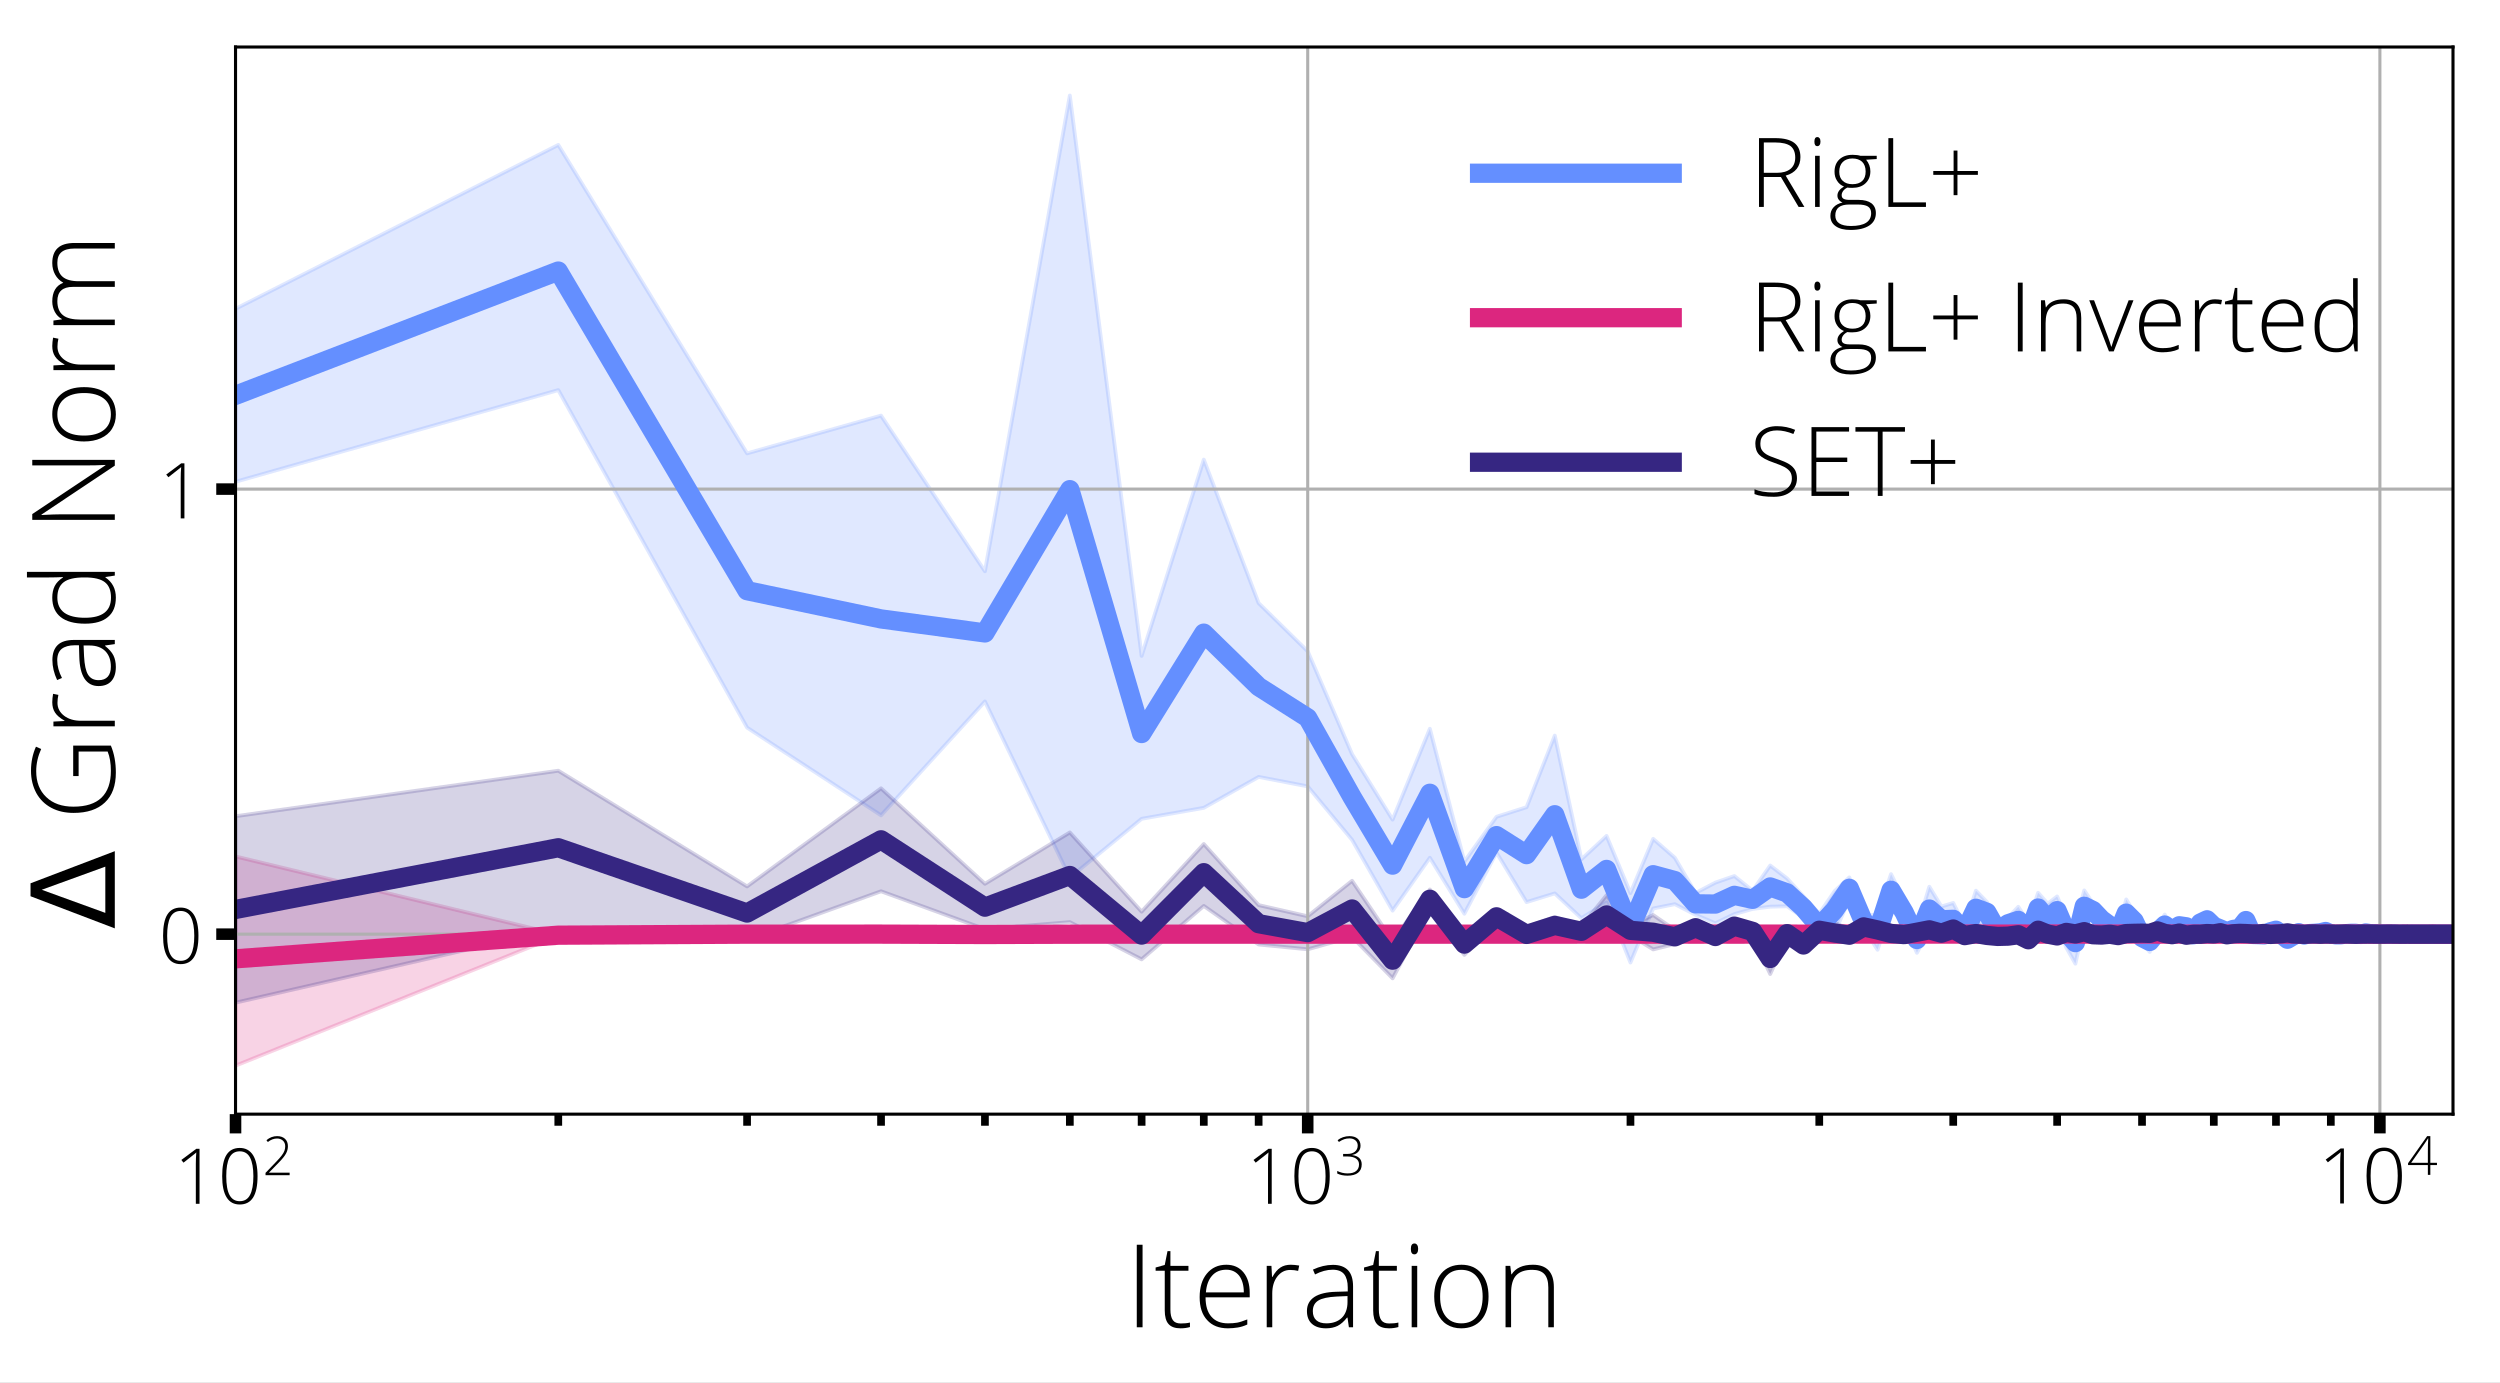 <?xml version="1.0" encoding="UTF-8"?>
<svg xmlns="http://www.w3.org/2000/svg" xmlns:xlink="http://www.w3.org/1999/xlink" width="648.792pt" height="358.856pt" viewBox="0 0 648.792 358.856">
<rect x="0" y="0" width="648.792" height="358.856" fill="#808080" stroke="none"/>
<defs>
<g>
<g id="glyph-0-0">
<path d="M 6.66 0 L 5.699 0 L 5.699 -10.398 C 5.699 -11.34 5.738 -12.32 5.82 -13.34 C 5.719 -13.238 5.621 -13.141 5.52 -13.059 C 5.398 -12.961 4.398 -12.16 2.5 -10.68 L 1.941 -11.379 L 5.82 -14.281 L 6.66 -14.281 L 6.66 0 "/>
</g>
<g id="glyph-0-1">
<path d="M 10.301 -7.18 C 10.301 -4.66 9.898 -2.82 9.141 -1.621 C 8.379 -0.422 7.219 0.18 5.68 0.18 C 4.18 0.18 3.039 -0.422 2.281 -1.66 C 1.5 -2.898 1.121 -4.738 1.121 -7.18 C 1.121 -9.66 1.48 -11.5 2.238 -12.699 C 3 -13.898 4.141 -14.5 5.68 -14.5 C 7.18 -14.5 8.32 -13.879 9.121 -12.641 C 9.898 -11.398 10.301 -9.578 10.301 -7.18 M 2.18 -7.18 C 2.18 -4.961 2.461 -3.32 3.039 -2.262 C 3.621 -1.199 4.5 -0.68 5.68 -0.68 C 6.898 -0.68 7.801 -1.219 8.359 -2.32 C 8.922 -3.398 9.219 -5.02 9.219 -7.18 C 9.219 -9.281 8.922 -10.879 8.359 -11.98 C 7.801 -13.059 6.898 -13.621 5.68 -13.621 C 4.441 -13.621 3.559 -13.059 3 -11.98 C 2.441 -10.879 2.18 -9.281 2.18 -7.18 "/>
</g>
<g id="glyph-1-0">
<path d="M 7.027 0 L 0.77 0 L 0.77 -0.602 L 3.43 -3.375 C 4.172 -4.145 4.691 -4.73 4.996 -5.152 C 5.305 -5.559 5.531 -5.949 5.672 -6.328 C 5.809 -6.691 5.879 -7.086 5.879 -7.504 C 5.879 -8.094 5.684 -8.582 5.293 -8.961 C 4.898 -9.324 4.383 -9.52 3.766 -9.52 C 2.926 -9.52 2.129 -9.211 1.371 -8.609 L 1.008 -9.086 C 1.836 -9.785 2.758 -10.137 3.781 -10.137 C 4.648 -10.137 5.32 -9.898 5.824 -9.438 C 6.328 -8.973 6.578 -8.328 6.578 -7.52 C 6.578 -6.848 6.41 -6.215 6.074 -5.602 C 5.738 -4.984 5.125 -4.215 4.242 -3.316 L 1.68 -0.688 L 1.68 -0.656 L 7.027 -0.656 L 7.027 0 "/>
</g>
<g id="glyph-1-1">
<path d="M 6.691 -7.645 C 6.691 -7.016 6.496 -6.496 6.105 -6.074 C 5.711 -5.656 5.195 -5.375 4.535 -5.266 L 4.535 -5.223 C 5.336 -5.109 5.949 -4.859 6.371 -4.453 C 6.789 -4.031 7 -3.484 7 -2.801 C 7 -1.863 6.68 -1.133 6.047 -0.629 C 5.402 -0.125 4.492 0.125 3.305 0.125 C 2.281 0.125 1.398 -0.055 0.645 -0.434 L 0.645 -1.105 C 1.023 -0.91 1.457 -0.742 1.934 -0.629 C 2.406 -0.52 2.855 -0.461 3.277 -0.461 C 4.285 -0.461 5.039 -0.656 5.543 -1.078 C 6.047 -1.484 6.301 -2.059 6.301 -2.801 C 6.301 -3.457 6.035 -3.961 5.516 -4.324 C 4.996 -4.676 4.242 -4.859 3.246 -4.859 L 2.172 -4.859 L 2.172 -5.516 L 3.262 -5.516 C 4.09 -5.516 4.746 -5.711 5.234 -6.105 C 5.711 -6.496 5.965 -7.043 5.965 -7.715 C 5.965 -8.262 5.754 -8.707 5.363 -9.043 C 4.969 -9.379 4.453 -9.547 3.82 -9.547 C 3.316 -9.547 2.871 -9.477 2.465 -9.34 C 2.043 -9.199 1.582 -8.961 1.078 -8.625 L 0.742 -9.086 C 1.133 -9.406 1.598 -9.66 2.141 -9.855 C 2.688 -10.039 3.246 -10.137 3.809 -10.137 C 4.73 -10.137 5.434 -9.91 5.938 -9.477 C 6.441 -9.043 6.691 -8.43 6.691 -7.645 "/>
</g>
<g id="glyph-1-2">
<path d="M 7.797 -2.547 L 6.074 -2.547 L 6.074 0 L 5.434 0 L 5.434 -2.547 L 0.293 -2.547 L 0.293 -3.012 L 5.25 -10.051 L 6.074 -10.051 L 6.074 -3.137 L 7.797 -3.137 L 7.797 -2.547 M 5.434 -3.137 L 5.434 -5.992 C 5.434 -7.363 5.461 -8.527 5.531 -9.465 L 5.473 -9.465 C 5.375 -9.297 5.098 -8.863 4.633 -8.176 L 1.105 -3.137 L 5.434 -3.137 "/>
</g>
<g id="glyph-2-0">
<path d="M 3.031 0 L 3.031 -21.422 L 4.531 -21.422 L 4.531 0 L 3.031 0 "/>
</g>
<g id="glyph-2-1">
<path d="M 6.871 -0.988 C 7.77 -0.988 8.578 -1.051 9.27 -1.23 L 9.27 -0.059 C 8.551 0.148 7.738 0.27 6.84 0.27 C 5.43 0.27 4.379 -0.09 3.719 -0.84 C 3.059 -1.559 2.73 -2.762 2.73 -4.379 L 2.73 -14.672 L 0.359 -14.672 L 0.359 -15.512 L 2.73 -16.172 L 3.449 -19.77 L 4.199 -19.77 L 4.199 -15.93 L 8.879 -15.93 L 8.879 -14.672 L 4.199 -14.672 L 4.199 -4.59 C 4.199 -3.359 4.41 -2.461 4.828 -1.859 C 5.25 -1.262 5.941 -0.988 6.871 -0.988 "/>
</g>
<g id="glyph-2-2">
<path d="M 9.09 0.27 C 6.781 0.27 4.98 -0.422 3.691 -1.859 C 2.371 -3.27 1.738 -5.25 1.738 -7.828 C 1.738 -10.352 2.34 -12.391 3.602 -13.922 C 4.859 -15.449 6.539 -16.23 8.672 -16.23 C 10.531 -16.23 12.031 -15.57 13.109 -14.25 C 14.191 -12.93 14.73 -11.16 14.73 -8.941 L 14.73 -7.77 L 3.27 -7.77 C 3.27 -5.551 3.781 -3.871 4.801 -2.73 C 5.789 -1.59 7.23 -1.02 9.09 -1.02 C 9.988 -1.02 10.801 -1.078 11.488 -1.199 C 12.148 -1.32 13.02 -1.621 14.102 -2.039 L 14.102 -0.719 C 13.199 -0.301 12.359 -0.059 11.609 0.059 C 10.828 0.18 9.988 0.27 9.09 0.27 M 8.672 -14.941 C 7.109 -14.941 5.879 -14.43 4.98 -13.41 C 4.051 -12.391 3.512 -10.949 3.359 -9.059 L 13.199 -9.059 C 13.199 -10.891 12.781 -12.328 12 -13.379 C 11.191 -14.398 10.078 -14.941 8.672 -14.941 "/>
</g>
<g id="glyph-2-3">
<path d="M 8.941 -16.23 C 9.602 -16.23 10.32 -16.141 11.102 -16.02 L 10.828 -14.641 C 10.172 -14.789 9.48 -14.879 8.762 -14.879 C 7.379 -14.879 6.27 -14.281 5.398 -13.141 C 4.531 -12 4.109 -10.531 4.109 -8.789 L 4.109 0 L 2.672 0 L 2.672 -15.93 L 3.898 -15.93 L 4.051 -13.051 L 4.141 -13.051 C 4.801 -14.219 5.488 -15.031 6.238 -15.512 C 6.961 -15.988 7.859 -16.23 8.941 -16.23 "/>
</g>
<g id="glyph-2-4">
<path d="M 12.328 0 L 11.969 -2.52 L 11.852 -2.52 C 11.039 -1.5 10.23 -0.781 9.391 -0.359 C 8.551 0.059 7.531 0.27 6.391 0.27 C 4.828 0.27 3.602 -0.121 2.73 -0.898 C 1.859 -1.68 1.441 -2.789 1.441 -4.23 C 1.441 -5.789 2.07 -6.988 3.359 -7.859 C 4.648 -8.699 6.539 -9.148 9 -9.211 L 12.031 -9.301 L 12.031 -10.352 C 12.031 -11.852 11.699 -12.988 11.102 -13.77 C 10.469 -14.551 9.48 -14.941 8.129 -14.941 C 6.629 -14.941 5.102 -14.52 3.539 -13.711 L 3 -14.969 C 4.738 -15.781 6.48 -16.199 8.191 -16.199 C 9.93 -16.199 11.219 -15.719 12.09 -14.82 C 12.961 -13.922 13.41 -12.512 13.41 -10.59 L 13.41 0 L 12.328 0 M 6.48 -1.02 C 8.16 -1.02 9.512 -1.5 10.5 -2.461 C 11.461 -3.422 11.969 -4.801 11.969 -6.539 L 11.969 -8.102 L 9.18 -7.98 C 6.93 -7.859 5.34 -7.531 4.379 -6.93 C 3.422 -6.328 2.969 -5.43 2.969 -4.172 C 2.969 -3.148 3.27 -2.371 3.871 -1.828 C 4.469 -1.289 5.34 -1.02 6.48 -1.02 "/>
</g>
<g id="glyph-2-5">
<path d="M 4.109 0 L 2.672 0 L 2.672 -15.93 L 4.109 -15.93 L 4.109 0 M 2.461 -20.34 C 2.461 -21.27 2.762 -21.75 3.391 -21.75 C 3.691 -21.75 3.898 -21.629 4.078 -21.391 C 4.262 -21.148 4.352 -20.789 4.352 -20.34 C 4.352 -19.891 4.262 -19.531 4.078 -19.289 C 3.898 -19.051 3.691 -18.93 3.391 -18.93 C 2.762 -18.93 2.461 -19.379 2.461 -20.34 "/>
</g>
<g id="glyph-2-6">
<path d="M 15.84 -7.98 C 15.84 -5.371 15.211 -3.328 13.949 -1.891 C 12.691 -0.449 10.949 0.27 8.73 0.27 C 7.32 0.27 6.09 -0.059 5.039 -0.719 C 3.961 -1.379 3.148 -2.371 2.578 -3.629 C 2.012 -4.891 1.738 -6.328 1.738 -7.98 C 1.738 -10.559 2.371 -12.602 3.629 -14.039 C 4.891 -15.48 6.602 -16.23 8.82 -16.23 C 10.98 -16.23 12.691 -15.48 13.949 -14.012 C 15.211 -12.539 15.84 -10.531 15.84 -7.98 M 3.27 -7.98 C 3.27 -5.789 3.75 -4.078 4.711 -2.852 C 5.672 -1.621 7.02 -1.02 8.789 -1.02 C 10.531 -1.02 11.91 -1.621 12.871 -2.852 C 13.828 -4.078 14.309 -5.789 14.309 -7.98 C 14.309 -10.172 13.801 -11.879 12.84 -13.078 C 11.879 -14.281 10.5 -14.91 8.762 -14.91 C 6.988 -14.91 5.641 -14.281 4.68 -13.078 C 3.719 -11.879 3.27 -10.172 3.27 -7.98 "/>
</g>
<g id="glyph-2-7">
<path d="M 13.77 0 L 13.77 -10.32 C 13.77 -11.91 13.41 -13.078 12.75 -13.801 C 12.09 -14.52 11.039 -14.91 9.629 -14.91 C 7.711 -14.91 6.328 -14.43 5.43 -13.469 C 4.531 -12.512 4.109 -10.949 4.109 -8.789 L 4.109 0 L 2.672 0 L 2.672 -15.93 L 3.898 -15.93 L 4.172 -13.738 L 4.262 -13.738 C 5.281 -15.391 7.141 -16.23 9.781 -16.23 C 13.379 -16.23 15.211 -14.281 15.211 -10.41 L 15.211 0 L 13.77 0 "/>
</g>
<g id="glyph-3-0">
</g>
<g id="glyph-3-1">
<path d="M -10.801 -11.461 L -10.801 -19.352 L -1.02 -19.352 C -0.148 -17.281 0.27 -14.941 0.27 -12.359 C 0.27 -8.969 -0.66 -6.391 -2.578 -4.59 C -4.469 -2.789 -7.172 -1.891 -10.68 -1.891 C -12.84 -1.891 -14.789 -2.309 -16.469 -3.211 C -18.148 -4.109 -19.441 -5.371 -20.371 -7.051 C -21.27 -8.73 -21.75 -10.648 -21.75 -12.809 C -21.75 -15.121 -21.301 -17.219 -20.461 -19.078 L -19.109 -18.48 C -19.949 -16.621 -20.398 -14.699 -20.398 -12.719 C -20.398 -9.898 -19.531 -7.648 -17.789 -6 C -16.051 -4.32 -13.68 -3.512 -10.738 -3.512 C -7.5 -3.512 -5.07 -4.289 -3.449 -5.852 C -1.828 -7.41 -1.02 -9.75 -1.02 -12.809 C -1.02 -14.762 -1.289 -16.441 -1.859 -17.82 L -9.391 -17.82 L -9.391 -11.461 L -10.801 -11.461 "/>
</g>
<g id="glyph-3-2">
<path d="M -16.23 -8.941 C -16.23 -9.602 -16.141 -10.32 -16.02 -11.102 L -14.641 -10.828 C -14.789 -10.172 -14.879 -9.48 -14.879 -8.762 C -14.879 -7.379 -14.281 -6.27 -13.141 -5.398 C -12 -4.531 -10.531 -4.109 -8.789 -4.109 L 0 -4.109 L 0 -2.672 L -15.93 -2.672 L -15.93 -3.898 L -13.051 -4.051 L -13.051 -4.141 C -14.219 -4.801 -15.031 -5.488 -15.512 -6.238 C -15.988 -6.961 -16.23 -7.859 -16.23 -8.941 "/>
</g>
<g id="glyph-3-3">
<path d="M 0 -12.328 L -2.52 -11.969 L -2.52 -11.852 C -1.5 -11.039 -0.781 -10.23 -0.359 -9.391 C 0.059 -8.551 0.27 -7.531 0.27 -6.391 C 0.27 -4.828 -0.121 -3.602 -0.898 -2.73 C -1.68 -1.859 -2.789 -1.441 -4.23 -1.441 C -5.789 -1.441 -6.988 -2.07 -7.859 -3.359 C -8.699 -4.648 -9.148 -6.539 -9.211 -9 L -9.301 -12.031 L -10.352 -12.031 C -11.852 -12.031 -12.988 -11.699 -13.77 -11.102 C -14.551 -10.469 -14.941 -9.48 -14.941 -8.129 C -14.941 -6.629 -14.52 -5.102 -13.711 -3.539 L -14.969 -3 C -15.781 -4.738 -16.199 -6.48 -16.199 -8.191 C -16.199 -9.93 -15.719 -11.219 -14.82 -12.09 C -13.922 -12.961 -12.512 -13.41 -10.59 -13.41 L 0 -13.41 L 0 -12.328 M -1.02 -6.48 C -1.02 -8.16 -1.5 -9.512 -2.461 -10.5 C -3.422 -11.461 -4.801 -11.969 -6.539 -11.969 L -8.102 -11.969 L -7.98 -9.18 C -7.859 -6.93 -7.531 -5.34 -6.93 -4.379 C -6.328 -3.422 -5.43 -2.969 -4.172 -2.969 C -3.148 -2.969 -2.371 -3.27 -1.828 -3.871 C -1.289 -4.469 -1.02 -5.34 -1.02 -6.48 "/>
</g>
<g id="glyph-3-4">
<path d="M -16.23 -8.488 C -16.23 -9.629 -16.02 -10.648 -15.602 -11.488 C -15.18 -12.328 -14.461 -13.078 -13.441 -13.738 L -13.441 -13.828 C -14.672 -13.77 -15.871 -13.738 -17.07 -13.738 L -22.801 -13.738 L -22.801 -15.18 L 0 -15.18 L 0 -14.219 L -2.43 -13.859 L -2.43 -13.738 C -0.629 -12.512 0.27 -10.77 0.27 -8.52 C 0.27 -6.301 -0.391 -4.621 -1.77 -3.48 C -3.121 -2.309 -5.102 -1.738 -7.738 -1.738 C -10.5 -1.738 -12.602 -2.309 -14.039 -3.449 C -15.48 -4.59 -16.23 -6.27 -16.23 -8.488 M -14.91 -8.488 C -14.91 -6.75 -14.281 -5.43 -13.078 -4.559 C -11.852 -3.691 -10.078 -3.27 -7.77 -3.27 C -3.238 -3.27 -0.988 -5.012 -0.988 -8.52 C -0.988 -10.32 -1.5 -11.641 -2.551 -12.48 C -3.602 -13.32 -5.34 -13.738 -7.738 -13.738 L -7.98 -13.738 C -10.441 -13.738 -12.211 -13.32 -13.289 -12.48 C -14.371 -11.641 -14.91 -10.32 -14.91 -8.488 "/>
</g>
<g id="glyph-3-5">
<path d="M 0 -18.602 L 0 -17.102 L -19.02 -4.41 L -19.02 -4.289 C -16.738 -4.41 -15.031 -4.469 -13.891 -4.469 L 0 -4.469 L 0 -3.031 L -21.422 -3.031 L -21.422 -4.531 L -2.43 -17.191 L -2.43 -17.281 C -4.172 -17.191 -5.852 -17.16 -7.441 -17.16 L -21.422 -17.16 L -21.422 -18.602 L 0 -18.602 "/>
</g>
<g id="glyph-3-6">
<path d="M -7.98 -15.84 C -5.371 -15.84 -3.328 -15.211 -1.891 -13.949 C -0.449 -12.691 0.27 -10.949 0.27 -8.73 C 0.27 -7.32 -0.059 -6.09 -0.719 -5.039 C -1.379 -3.961 -2.371 -3.148 -3.629 -2.578 C -4.891 -2.012 -6.328 -1.738 -7.98 -1.738 C -10.559 -1.738 -12.602 -2.371 -14.039 -3.629 C -15.48 -4.891 -16.23 -6.602 -16.23 -8.82 C -16.23 -10.98 -15.48 -12.691 -14.012 -13.949 C -12.539 -15.211 -10.531 -15.84 -7.98 -15.84 M -7.98 -3.27 C -5.789 -3.27 -4.078 -3.75 -2.852 -4.711 C -1.621 -5.672 -1.02 -7.02 -1.02 -8.789 C -1.02 -10.531 -1.621 -11.91 -2.852 -12.871 C -4.078 -13.828 -5.789 -14.309 -7.98 -14.309 C -10.172 -14.309 -11.879 -13.801 -13.078 -12.84 C -14.281 -11.879 -14.91 -10.5 -14.91 -8.762 C -14.91 -6.988 -14.281 -5.641 -13.078 -4.68 C -11.879 -3.719 -10.172 -3.27 -7.98 -3.27 "/>
</g>
<g id="glyph-3-7">
<path d="M 0 -22.559 L -10.441 -22.559 C -12 -22.559 -13.109 -22.23 -13.828 -21.629 C -14.551 -21.031 -14.91 -20.102 -14.91 -18.871 C -14.91 -17.219 -14.461 -16.02 -13.559 -15.238 C -12.66 -14.461 -11.25 -14.07 -9.328 -14.07 L 0 -14.07 L 0 -12.602 L -10.891 -12.602 C -13.559 -12.602 -14.91 -11.371 -14.91 -8.91 C -14.91 -7.23 -14.398 -6 -13.441 -5.25 C -12.48 -4.469 -10.922 -4.109 -8.789 -4.109 L 0 -4.109 L 0 -2.672 L -15.93 -2.672 L -15.93 -3.871 L -13.738 -4.172 L -13.738 -4.262 C -14.52 -4.68 -15.148 -5.309 -15.57 -6.121 C -15.988 -6.93 -16.23 -7.828 -16.23 -8.82 C -16.23 -11.309 -15.27 -12.93 -13.41 -13.648 L -13.41 -13.711 C -14.309 -14.219 -15 -14.91 -15.48 -15.781 C -15.961 -16.648 -16.23 -17.641 -16.23 -18.781 C -16.23 -20.52 -15.75 -21.809 -14.82 -22.68 C -13.891 -23.551 -12.422 -24 -10.41 -24 L 0 -24 L 0 -22.559 "/>
</g>
<g id="glyph-4-0">
<path d="M 3.773 -7.773 L 3.773 0 L 2.523 0 L 2.523 -17.852 L 6.773 -17.852 C 8.977 -17.852 10.625 -17.426 11.676 -16.625 C 12.727 -15.801 13.273 -14.574 13.273 -12.926 C 13.273 -11.727 12.949 -10.699 12.324 -9.898 C 11.676 -9.074 10.727 -8.477 9.449 -8.125 L 14.301 0 L 12.801 0 L 8.199 -7.773 L 3.773 -7.773 M 3.773 -8.852 L 7.176 -8.852 C 8.676 -8.852 9.824 -9.176 10.676 -9.852 C 11.5 -10.523 11.926 -11.523 11.926 -12.824 C 11.926 -14.176 11.5 -15.176 10.699 -15.801 C 9.875 -16.398 8.551 -16.727 6.727 -16.727 L 3.773 -16.727 L 3.773 -8.852 "/>
</g>
<g id="glyph-4-1">
<path d="M 3.426 0 L 2.227 0 L 2.227 -13.273 L 3.426 -13.273 L 3.426 0 M 2.051 -16.949 C 2.051 -17.727 2.301 -18.125 2.824 -18.125 C 3.074 -18.125 3.25 -18.023 3.398 -17.824 C 3.551 -17.625 3.625 -17.324 3.625 -16.949 C 3.625 -16.574 3.551 -16.273 3.398 -16.074 C 3.25 -15.875 3.074 -15.773 2.824 -15.773 C 2.301 -15.773 2.051 -16.148 2.051 -16.949 "/>
</g>
<g id="glyph-4-2">
<path d="M 12.574 -13.273 L 12.574 -12.426 L 9.824 -12.25 C 10.551 -11.352 10.926 -10.352 10.926 -9.25 C 10.926 -7.949 10.5 -6.926 9.648 -6.125 C 8.801 -5.324 7.648 -4.949 6.227 -4.949 C 5.625 -4.949 5.199 -4.977 4.949 -5.023 C 4.449 -4.773 4.102 -4.477 3.852 -4.125 C 3.602 -3.773 3.477 -3.426 3.477 -3.051 C 3.477 -2.625 3.625 -2.324 3.949 -2.125 C 4.273 -1.926 4.824 -1.824 5.574 -1.824 L 7.898 -1.824 C 9.324 -1.824 10.426 -1.523 11.199 -0.949 C 11.949 -0.352 12.352 0.477 12.352 1.602 C 12.352 3 11.773 4.074 10.648 4.824 C 9.5 5.574 7.898 5.977 5.801 5.977 C 4.125 5.977 2.824 5.648 1.926 5 C 1 4.352 0.551 3.477 0.551 2.324 C 0.551 1.426 0.824 0.676 1.398 0.074 C 1.949 -0.523 2.727 -0.926 3.699 -1.148 C 3.301 -1.301 2.977 -1.551 2.727 -1.875 C 2.477 -2.176 2.375 -2.551 2.375 -2.949 C 2.375 -3.824 2.926 -4.602 4.074 -5.301 C 3.301 -5.602 2.699 -6.102 2.273 -6.801 C 1.824 -7.477 1.625 -8.25 1.625 -9.125 C 1.625 -10.449 2.023 -11.523 2.875 -12.324 C 3.727 -13.125 4.852 -13.523 6.301 -13.523 C 7.148 -13.523 7.824 -13.426 8.324 -13.273 L 12.574 -13.273 M 1.824 2.227 C 1.824 4.023 3.176 4.949 5.898 4.949 C 9.375 4.949 11.125 3.824 11.125 1.625 C 11.125 0.824 10.852 0.25 10.301 -0.102 C 9.75 -0.449 8.852 -0.625 7.648 -0.625 L 5.477 -0.625 C 3.023 -0.625 1.824 0.324 1.824 2.227 M 2.852 -9.125 C 2.852 -8.102 3.148 -7.301 3.773 -6.75 C 4.375 -6.176 5.227 -5.898 6.273 -5.898 C 7.375 -5.898 8.199 -6.176 8.801 -6.727 C 9.398 -7.273 9.699 -8.102 9.699 -9.176 C 9.699 -10.301 9.375 -11.148 8.773 -11.727 C 8.176 -12.273 7.324 -12.574 6.25 -12.574 C 5.199 -12.574 4.352 -12.25 3.75 -11.648 C 3.148 -11.051 2.852 -10.199 2.852 -9.125 "/>
</g>
<g id="glyph-4-3">
<path d="M 2.523 0 L 2.523 -17.852 L 3.773 -17.852 L 3.773 -1.176 L 12.273 -1.176 L 12.273 0 L 2.523 0 "/>
</g>
<g id="glyph-4-4">
<path d="M 7.625 -9.324 L 12.926 -9.324 L 12.926 -8.324 L 7.625 -8.324 L 7.625 -3.051 L 6.625 -3.051 L 6.625 -8.324 L 1.352 -8.324 L 1.352 -9.324 L 6.625 -9.324 L 6.625 -14.625 L 7.625 -14.625 L 7.625 -9.324 "/>
</g>
<g id="glyph-4-5">
</g>
<g id="glyph-4-6">
<path d="M 2.523 0 L 2.523 -17.852 L 3.773 -17.852 L 3.773 0 L 2.523 0 "/>
</g>
<g id="glyph-4-7">
<path d="M 11.477 0 L 11.477 -8.602 C 11.477 -9.926 11.176 -10.898 10.625 -11.5 C 10.074 -12.102 9.199 -12.426 8.023 -12.426 C 6.426 -12.426 5.273 -12.023 4.523 -11.227 C 3.773 -10.426 3.426 -9.125 3.426 -7.324 L 3.426 0 L 2.227 0 L 2.227 -13.273 L 3.25 -13.273 L 3.477 -11.449 L 3.551 -11.449 C 4.398 -12.824 5.949 -13.523 8.148 -13.523 C 11.148 -13.523 12.676 -11.898 12.676 -8.676 L 12.676 0 L 11.477 0 "/>
</g>
<g id="glyph-4-8">
<path d="M 5.125 0 L 0 -13.273 L 1.25 -13.273 L 4.676 -4.25 C 5.125 -3.102 5.449 -2.074 5.699 -1.227 L 5.773 -1.227 C 6.102 -2.324 6.449 -3.324 6.801 -4.273 L 10.227 -13.273 L 11.477 -13.273 L 6.352 0 L 5.125 0 "/>
</g>
<g id="glyph-4-9">
<path d="M 7.574 0.227 C 5.648 0.227 4.148 -0.352 3.074 -1.551 C 1.977 -2.727 1.449 -4.375 1.449 -6.523 C 1.449 -8.625 1.949 -10.324 3 -11.602 C 4.051 -12.875 5.449 -13.523 7.227 -13.523 C 8.773 -13.523 10.023 -12.977 10.926 -11.875 C 11.824 -10.773 12.273 -9.301 12.273 -7.449 L 12.273 -6.477 L 2.727 -6.477 C 2.727 -4.625 3.148 -3.227 4 -2.273 C 4.824 -1.324 6.023 -0.852 7.574 -0.852 C 8.324 -0.852 9 -0.898 9.574 -1 C 10.125 -1.102 10.852 -1.352 11.75 -1.699 L 11.75 -0.602 C 11 -0.25 10.301 -0.051 9.676 0.051 C 9.023 0.148 8.324 0.227 7.574 0.227 M 7.227 -12.449 C 5.926 -12.449 4.898 -12.023 4.148 -11.176 C 3.375 -10.324 2.926 -9.125 2.801 -7.551 L 11 -7.551 C 11 -9.074 10.648 -10.273 10 -11.148 C 9.324 -12 8.398 -12.449 7.227 -12.449 "/>
</g>
<g id="glyph-4-10">
<path d="M 7.449 -13.523 C 8 -13.523 8.602 -13.449 9.25 -13.352 L 9.023 -12.199 C 8.477 -12.324 7.898 -12.398 7.301 -12.398 C 6.148 -12.398 5.227 -11.898 4.5 -10.949 C 3.773 -10 3.426 -8.773 3.426 -7.324 L 3.426 0 L 2.227 0 L 2.227 -13.273 L 3.25 -13.273 L 3.375 -10.875 L 3.449 -10.875 C 4 -11.852 4.574 -12.523 5.199 -12.926 C 5.801 -13.324 6.551 -13.523 7.449 -13.523 "/>
</g>
<g id="glyph-4-11">
<path d="M 5.727 -0.824 C 6.477 -0.824 7.148 -0.875 7.727 -1.023 L 7.727 -0.051 C 7.125 0.125 6.449 0.227 5.699 0.227 C 4.523 0.227 3.648 -0.074 3.102 -0.699 C 2.551 -1.301 2.273 -2.301 2.273 -3.648 L 2.273 -12.227 L 0.301 -12.227 L 0.301 -12.926 L 2.273 -13.477 L 2.875 -16.477 L 3.5 -16.477 L 3.5 -13.273 L 7.398 -13.273 L 7.398 -12.227 L 3.5 -12.227 L 3.5 -3.824 C 3.5 -2.801 3.676 -2.051 4.023 -1.551 C 4.375 -1.051 4.949 -0.824 5.727 -0.824 "/>
</g>
<g id="glyph-4-12">
<path d="M 7.074 -13.523 C 8.023 -13.523 8.875 -13.352 9.574 -13 C 10.273 -12.648 10.898 -12.051 11.449 -11.199 L 11.523 -11.199 C 11.477 -12.227 11.449 -13.227 11.449 -14.227 L 11.449 -19 L 12.648 -19 L 12.648 0 L 11.852 0 L 11.551 -2.023 L 11.449 -2.023 C 10.426 -0.523 8.977 0.227 7.102 0.227 C 5.25 0.227 3.852 -0.324 2.898 -1.477 C 1.926 -2.602 1.449 -4.25 1.449 -6.449 C 1.449 -8.75 1.926 -10.5 2.875 -11.699 C 3.824 -12.898 5.227 -13.523 7.074 -13.523 M 7.074 -12.426 C 5.625 -12.426 4.523 -11.898 3.801 -10.898 C 3.074 -9.875 2.727 -8.398 2.727 -6.477 C 2.727 -2.699 4.176 -0.824 7.102 -0.824 C 8.602 -0.824 9.699 -1.25 10.398 -2.125 C 11.102 -3 11.449 -4.449 11.449 -6.449 L 11.449 -6.648 C 11.449 -8.699 11.102 -10.176 10.398 -11.074 C 9.699 -11.977 8.602 -12.426 7.074 -12.426 "/>
</g>
<g id="glyph-4-13">
<path d="M 12.375 -4.602 C 12.375 -3.102 11.824 -1.926 10.727 -1.074 C 9.625 -0.199 8.176 0.227 6.375 0.227 C 4.176 0.227 2.5 0 1.352 -0.477 L 1.352 -1.727 C 2.625 -1.176 4.273 -0.898 6.273 -0.898 C 7.727 -0.898 8.898 -1.227 9.75 -1.898 C 10.602 -2.574 11.051 -3.449 11.051 -4.551 C 11.051 -5.227 10.898 -5.773 10.625 -6.227 C 10.324 -6.676 9.875 -7.074 9.227 -7.449 C 8.574 -7.801 7.648 -8.199 6.398 -8.625 C 4.551 -9.25 3.301 -9.926 2.602 -10.648 C 1.898 -11.375 1.574 -12.352 1.574 -13.574 C 1.574 -14.898 2.074 -15.977 3.125 -16.824 C 4.176 -17.676 5.523 -18.102 7.176 -18.102 C 8.852 -18.102 10.426 -17.773 11.898 -17.148 L 11.449 -16.074 C 9.949 -16.676 8.551 -17 7.199 -17 C 5.875 -17 4.824 -16.676 4.051 -16.074 C 3.25 -15.477 2.875 -14.648 2.875 -13.602 C 2.875 -12.926 2.977 -12.375 3.227 -11.977 C 3.477 -11.551 3.852 -11.176 4.398 -10.824 C 4.949 -10.477 5.875 -10.074 7.227 -9.625 C 8.625 -9.125 9.676 -8.676 10.375 -8.227 C 11.074 -7.773 11.574 -7.25 11.898 -6.676 C 12.199 -6.102 12.375 -5.398 12.375 -4.602 "/>
</g>
<g id="glyph-4-14">
<path d="M 12.273 0 L 2.523 0 L 2.523 -17.852 L 12.273 -17.852 L 12.273 -16.699 L 3.773 -16.699 L 3.773 -9.949 L 11.801 -9.949 L 11.801 -8.801 L 3.773 -8.801 L 3.773 -1.148 L 12.273 -1.148 L 12.273 0 "/>
</g>
<g id="glyph-4-15">
<path d="M 7.176 0 L 5.926 0 L 5.926 -16.676 L 0.125 -16.676 L 0.125 -17.852 L 12.977 -17.852 L 12.977 -16.676 L 7.176 -16.676 L 7.176 0 "/>
</g>
</g>
<clipPath id="clip-0">
<path clip-rule="nonzero" d="M 0 0 L 648.793 0 L 648.793 358.855 L 0 358.855 Z M 0 0 "/>
</clipPath>
<clipPath id="clip-1">
<path clip-rule="nonzero" d="M 61.121 24 L 636.594 24 L 636.594 251 L 61.121 251 Z M 61.121 24 "/>
</clipPath>
<clipPath id="clip-2">
<path clip-rule="nonzero" d="M 61.121 222 L 636.594 222 L 636.594 277 L 61.121 277 Z M 61.121 222 "/>
</clipPath>
<clipPath id="clip-3">
<path clip-rule="nonzero" d="M 61.121 221 L 636.594 221 L 636.594 278 L 61.121 278 Z M 61.121 221 "/>
</clipPath>
<clipPath id="clip-4">
<path clip-rule="nonzero" d="M 61.121 200 L 636.594 200 L 636.594 261 L 61.121 261 Z M 61.121 200 "/>
</clipPath>
<clipPath id="clip-5">
<path clip-rule="nonzero" d="M 61.121 199 L 636.594 199 L 636.594 261 L 61.121 261 Z M 61.121 199 "/>
</clipPath>
<clipPath id="clip-6">
<path clip-rule="nonzero" d="M 61.121 12.199 L 62 12.199 L 62 289.141 L 61.121 289.141 Z M 61.121 12.199 "/>
</clipPath>
<clipPath id="clip-7">
<path clip-rule="nonzero" d="M 338 12.199 L 340 12.199 L 340 289.141 L 338 289.141 Z M 338 12.199 "/>
</clipPath>
<clipPath id="clip-8">
<path clip-rule="nonzero" d="M 617 12.199 L 619 12.199 L 619 289.141 L 617 289.141 Z M 617 12.199 "/>
</clipPath>
<clipPath id="clip-9">
<path clip-rule="nonzero" d="M 61.121 241 L 636.594 241 L 636.594 243 L 61.121 243 Z M 61.121 241 "/>
</clipPath>
<clipPath id="clip-10">
<path clip-rule="nonzero" d="M 61.121 126 L 636.594 126 L 636.594 128 L 61.121 128 Z M 61.121 126 "/>
</clipPath>
<clipPath id="clip-11">
<path clip-rule="nonzero" d="M 61.121 66 L 636.594 66 L 636.594 249 L 61.121 249 Z M 61.121 66 "/>
</clipPath>
<clipPath id="clip-12">
<path clip-rule="nonzero" d="M 61.121 238 L 636.594 238 L 636.594 253 L 61.121 253 Z M 61.121 238 "/>
</clipPath>
<clipPath id="clip-13">
<path clip-rule="nonzero" d="M 61.121 214 L 636.594 214 L 636.594 253 L 61.121 253 Z M 61.121 214 "/>
</clipPath>
</defs>
<g clip-path="url(#clip-0)">
<path fill-rule="nonzero" fill="rgb(100%, 100%, 100%)" fill-opacity="1" d="M 0 358.855 L 648.793 358.855 L 648.793 0 L 0 0 Z M 0 358.855 "/>
</g>
<path fill-rule="nonzero" fill="rgb(100%, 100%, 100%)" fill-opacity="1" d="M 61.121 289.141 L 636.594 289.141 L 636.594 12.199 L 61.121 12.199 Z M 61.121 289.141 "/>
<g clip-path="url(#clip-1)">
<path fill-rule="nonzero" fill="rgb(39.215%, 56.078%, 100%)" fill-opacity="0.2" stroke-width="1" stroke-linecap="butt" stroke-linejoin="round" stroke="rgb(39.215%, 56.078%, 100%)" stroke-opacity="0.2" stroke-miterlimit="10" d="M 61.121 278.711 L 61.121 233.828 L 144.883 257.621 L 193.879 170.028 L 228.645 147.262 L 255.609 176.813 L 277.641 131.106 L 296.27 146.36 L 312.406 149.211 L 326.637 157.235 L 339.371 154.774 L 350.887 140.899 L 361.402 122.535 L 371.074 136.25 L 380.031 121.727 L 388.367 137.59 L 396.168 124.75 L 403.492 127 L 410.398 120.563 L 416.934 124.641 L 423.133 109.059 L 429.027 123.086 L 434.648 124.211 L 440.02 121.461 L 445.164 119.246 L 450.098 121.633 L 454.836 122.977 L 459.398 123.555 L 463.793 123.664 L 468.031 120.641 L 472.129 115.418 L 476.09 116.766 L 479.93 125.496 L 483.645 117.981 L 487.254 112.375 L 490.758 123.059 L 494.16 119.153 L 497.473 111.586 L 500.695 117.481 L 503.832 116.481 L 506.895 115.965 L 509.875 115.367 L 512.789 118.594 L 515.633 119.414 L 518.41 114.278 L 521.125 117.746 L 523.781 117.192 L 526.383 112.985 L 528.926 119.399 L 531.418 116.012 L 533.859 119.035 L 536.25 112.926 L 538.598 108.762 L 540.898 119.113 L 543.156 120.649 L 545.375 117.832 L 547.555 117.258 L 549.691 115.699 L 551.793 118.625 L 553.859 117.219 L 555.891 114.332 L 557.887 111.817 L 559.852 115.926 L 561.785 116.067 L 563.688 116.754 L 565.562 117.16 L 567.406 117.172 L 569.227 115.223 L 571.016 117.844 L 572.777 118.035 L 574.52 117.242 L 576.23 115.844 L 577.922 115.235 L 579.59 116.727 L 581.234 116.664 L 582.855 119.188 L 584.457 115.824 L 586.035 115.594 L 587.594 115.707 L 589.133 116.41 L 590.652 116.711 L 592.156 115.793 L 593.637 113.992 L 595.102 115.18 L 596.551 116.434 L 597.98 115.66 L 599.395 116.348 L 600.789 116.492 L 602.172 116.422 L 603.535 116.914 L 604.887 116.203 L 606.223 116.133 L 607.543 116.172 L 608.852 116.414 L 610.141 116.192 L 611.422 116.473 L 612.688 116.11 L 613.938 116.391 L 615.18 116.473 L 616.406 116.469 L 617.621 116.328 L 618.82 116.32 L 620.012 116.301 L 621.191 116.41 L 622.359 116.336 L 623.516 116.403 L 624.66 116.356 L 625.797 116.43 L 626.918 116.406 L 628.031 116.41 L 629.137 116.426 L 630.23 116.422 L 631.312 116.414 L 632.387 116.426 L 636.594 116.426 L 631.312 116.426 L 630.23 116.43 L 629.137 116.43 L 628.031 116.422 L 626.918 116.442 L 625.797 116.445 L 624.66 116.414 L 623.516 116.469 L 622.359 116.399 L 621.191 116.535 L 620.012 116.481 L 618.82 116.528 L 617.621 116.516 L 616.406 116.563 L 615.18 116.637 L 613.938 117.094 L 612.688 116.617 L 611.422 116.82 L 610.141 117.078 L 608.852 116.719 L 607.543 116.348 L 606.223 116.356 L 604.887 116.754 L 603.535 117.336 L 602.172 117.129 L 600.789 116.809 L 599.395 116.801 L 597.98 116.75 L 596.551 117.192 L 595.102 116.793 L 593.637 116.231 L 592.156 116.801 L 590.652 118.324 L 589.133 117.629 L 587.594 116.77 L 586.035 116.992 L 584.457 116.887 L 582.855 120.606 L 581.234 119.211 L 579.59 118.535 L 577.922 118.735 L 576.23 119.645 L 574.52 119.754 L 572.777 122.254 L 571.016 120.793 L 569.227 117.403 L 567.406 119.508 L 565.562 120.153 L 563.688 118.035 L 561.785 121.512 L 559.852 118.078 L 557.887 116.945 L 555.891 116.922 L 553.859 122.078 L 551.793 125.434 L 549.691 117.856 L 547.555 120.317 L 545.375 122.621 L 543.156 124.406 L 540.898 127.774 L 538.598 119.285 L 536.25 120.742 L 533.859 126.211 L 531.418 124.336 L 528.926 127.16 L 526.383 119.547 L 523.781 123.52 L 521.125 120.715 L 518.41 120.004 L 515.633 124.778 L 512.789 127.707 L 509.875 118.586 L 506.895 124.52 L 503.832 123.594 L 500.695 128.727 L 497.473 118.137 L 494.16 125.125 L 490.758 132.004 L 487.254 121.539 L 483.645 121.16 L 479.93 131.153 L 476.09 127.555 L 472.129 121.723 L 468.031 126.235 L 463.793 130.871 L 459.398 134.242 L 454.836 127.703 L 450.098 131.504 L 445.164 129.805 L 440.02 127.098 L 434.648 136.262 L 429.027 141.153 L 423.133 127.082 L 416.934 141.918 L 410.398 135.84 L 403.492 167.953 L 396.168 149.371 L 388.367 146.887 L 380.031 135.281 L 371.074 169.731 L 361.402 146.149 L 350.887 163.129 L 339.371 189.836 L 326.637 202.34 L 312.406 239.578 L 296.27 188.641 L 277.641 334.067 L 255.609 210.598 L 228.645 250.996 L 193.879 241.203 L 144.883 321.246 Z M 61.121 278.711 " transform="matrix(1, 0, 0, -1, 0, 358.856)"/>
</g>
<g clip-path="url(#clip-2)">
<path fill-rule="nonzero" fill="rgb(86.273%, 14.902%, 49.803%)" fill-opacity="0.2" d="M 61.121 222.262 L 61.121 276.551 L 144.883 242.832 L 193.879 242.438 L 228.645 242.465 L 255.609 242.605 L 277.641 242.449 L 296.27 242.43 L 326.637 242.43 L 339.371 242.434 L 350.887 242.43 L 403.492 242.43 L 410.398 242.426 L 416.934 242.43 L 429.027 242.43 L 434.648 242.426 L 440.02 242.43 L 445.164 242.426 L 450.098 242.43 L 454.836 242.422 L 459.398 242.43 L 463.793 242.43 L 468.031 242.426 L 476.09 242.426 L 479.93 242.414 L 483.645 242.43 L 487.254 242.43 L 490.758 242.426 L 494.16 242.422 L 497.473 242.422 L 500.695 242.43 L 503.832 242.426 L 506.895 242.422 L 509.875 242.43 L 512.789 242.426 L 515.633 242.43 L 518.41 242.418 L 521.125 242.426 L 523.781 242.41 L 526.383 242.426 L 528.926 242.426 L 531.418 242.422 L 533.859 242.418 L 536.25 242.41 L 538.598 242.422 L 540.898 242.426 L 543.156 242.426 L 545.375 242.418 L 547.555 242.426 L 549.691 242.426 L 551.793 242.41 L 553.859 242.418 L 555.891 242.418 L 557.887 242.414 L 559.852 242.426 L 563.688 242.426 L 565.562 242.422 L 567.406 242.43 L 569.227 242.422 L 571.016 242.426 L 572.777 242.43 L 576.23 242.43 L 577.922 242.414 L 579.59 242.426 L 581.234 242.43 L 582.855 242.43 L 584.457 242.426 L 586.035 242.43 L 587.594 242.426 L 589.133 242.422 L 590.652 242.43 L 592.156 242.422 L 593.637 242.43 L 595.102 242.414 L 596.551 242.41 L 597.98 242.426 L 599.395 242.41 L 600.789 242.426 L 602.172 242.43 L 603.535 242.426 L 604.887 242.43 L 606.223 242.426 L 613.938 242.426 L 615.18 242.43 L 616.406 242.426 L 617.621 242.426 L 618.82 242.43 L 620.012 242.422 L 621.191 242.43 L 622.359 242.43 L 623.516 242.426 L 625.797 242.426 L 626.918 242.43 L 628.031 242.426 L 629.137 242.43 L 636.594 242.43 L 634.508 242.43 L 633.453 242.426 L 632.387 242.426 L 631.312 242.371 L 630.23 242.422 L 629.137 242.426 L 626.918 242.426 L 625.797 242.422 L 624.66 242.414 L 623.516 242.414 L 622.359 242.43 L 621.191 242.422 L 620.012 242.406 L 618.82 242.426 L 617.621 242.418 L 616.406 242.418 L 615.18 242.426 L 613.938 242.41 L 612.688 242.426 L 611.422 242.41 L 610.141 242.414 L 608.852 242.348 L 607.543 242.422 L 606.223 242.406 L 604.887 242.41 L 603.535 242.41 L 602.172 242.426 L 600.789 242.414 L 599.395 242.363 L 597.98 242.418 L 596.551 242.336 L 595.102 242.383 L 593.637 242.426 L 592.156 242.398 L 590.652 242.398 L 589.133 242.406 L 587.594 242.426 L 586.035 242.426 L 584.457 242.422 L 582.855 242.426 L 581.234 242.426 L 579.59 242.406 L 577.922 242.355 L 576.23 242.422 L 574.52 242.426 L 571.016 242.426 L 569.227 242.398 L 567.406 242.426 L 565.562 242.406 L 563.688 242.422 L 561.785 242.406 L 559.852 242.426 L 557.887 242.379 L 555.891 242.391 L 553.859 242.387 L 551.793 242.387 L 549.691 242.383 L 547.555 242.418 L 545.375 242.395 L 543.156 242.402 L 540.898 242.41 L 538.598 242.395 L 536.25 242.336 L 533.859 242.359 L 531.418 242.363 L 528.926 242.422 L 526.383 242.406 L 523.781 242.328 L 521.125 242.414 L 518.41 242.395 L 515.633 242.422 L 512.789 242.359 L 509.875 242.406 L 506.895 242.41 L 503.832 242.418 L 500.695 242.41 L 497.473 242.398 L 494.16 242.355 L 490.758 242.391 L 487.254 242.41 L 483.645 242.418 L 479.93 242.367 L 476.09 242.398 L 472.129 242.418 L 468.031 242.426 L 463.793 242.41 L 459.398 242.402 L 454.836 242.414 L 450.098 242.43 L 445.164 242.402 L 440.02 242.426 L 434.648 242.395 L 429.027 242.43 L 416.934 242.43 L 410.398 242.418 L 403.492 242.426 L 396.168 242.418 L 388.367 242.43 L 380.031 242.43 L 371.074 242.422 L 361.402 242.43 L 312.406 242.43 L 296.27 242.426 L 277.641 242.434 L 255.609 242.43 L 228.645 242.379 L 193.879 242.422 L 144.883 242.543 Z M 61.121 222.262 "/>
</g>
<g clip-path="url(#clip-3)">
<path fill="none" stroke-width="1" stroke-linecap="butt" stroke-linejoin="round" stroke="rgb(86.273%, 14.902%, 49.803%)" stroke-opacity="0.2" stroke-miterlimit="10" d="M 61.121 136.594 L 61.121 82.305 L 144.883 116.024 L 193.879 116.418 L 228.645 116.391 L 255.609 116.25 L 277.641 116.406 L 296.27 116.426 L 326.637 116.426 L 339.371 116.422 L 350.887 116.426 L 403.492 116.426 L 410.398 116.43 L 416.934 116.426 L 429.027 116.426 L 434.648 116.43 L 440.02 116.426 L 445.164 116.43 L 450.098 116.426 L 454.836 116.434 L 459.398 116.426 L 463.793 116.426 L 468.031 116.43 L 476.09 116.43 L 479.93 116.442 L 483.645 116.426 L 487.254 116.426 L 490.758 116.43 L 494.16 116.434 L 497.473 116.434 L 500.695 116.426 L 503.832 116.43 L 506.895 116.434 L 509.875 116.426 L 512.789 116.43 L 515.633 116.426 L 518.41 116.438 L 521.125 116.43 L 523.781 116.445 L 526.383 116.43 L 528.926 116.43 L 531.418 116.434 L 533.859 116.438 L 536.25 116.445 L 538.598 116.434 L 540.898 116.43 L 543.156 116.43 L 545.375 116.438 L 547.555 116.43 L 549.691 116.43 L 551.793 116.445 L 553.859 116.438 L 555.891 116.438 L 557.887 116.442 L 559.852 116.43 L 563.688 116.43 L 565.562 116.434 L 567.406 116.426 L 569.227 116.434 L 571.016 116.43 L 572.777 116.426 L 576.23 116.426 L 577.922 116.442 L 579.59 116.43 L 581.234 116.426 L 582.855 116.426 L 584.457 116.43 L 586.035 116.426 L 587.594 116.43 L 589.133 116.434 L 590.652 116.426 L 592.156 116.434 L 593.637 116.426 L 595.102 116.442 L 596.551 116.445 L 597.98 116.43 L 599.395 116.445 L 600.789 116.43 L 602.172 116.426 L 603.535 116.43 L 604.887 116.426 L 606.223 116.43 L 613.938 116.43 L 615.18 116.426 L 616.406 116.43 L 617.621 116.43 L 618.82 116.426 L 620.012 116.434 L 621.191 116.426 L 622.359 116.426 L 623.516 116.43 L 625.797 116.43 L 626.918 116.426 L 628.031 116.43 L 629.137 116.426 L 636.594 116.426 L 634.508 116.426 L 633.453 116.43 L 632.387 116.43 L 631.312 116.485 L 630.23 116.434 L 629.137 116.43 L 626.918 116.43 L 625.797 116.434 L 624.66 116.442 L 623.516 116.442 L 622.359 116.426 L 621.191 116.434 L 620.012 116.449 L 618.82 116.43 L 617.621 116.438 L 616.406 116.438 L 615.18 116.43 L 613.938 116.445 L 612.688 116.43 L 611.422 116.445 L 610.141 116.442 L 608.852 116.508 L 607.543 116.434 L 606.223 116.449 L 604.887 116.445 L 603.535 116.445 L 602.172 116.43 L 600.789 116.442 L 599.395 116.492 L 597.98 116.438 L 596.551 116.52 L 595.102 116.473 L 593.637 116.43 L 592.156 116.457 L 590.652 116.457 L 589.133 116.449 L 587.594 116.43 L 586.035 116.43 L 584.457 116.434 L 582.855 116.43 L 581.234 116.43 L 579.59 116.449 L 577.922 116.5 L 576.23 116.434 L 574.52 116.43 L 571.016 116.43 L 569.227 116.457 L 567.406 116.43 L 565.562 116.449 L 563.688 116.434 L 561.785 116.449 L 559.852 116.43 L 557.887 116.477 L 555.891 116.465 L 553.859 116.469 L 551.793 116.469 L 549.691 116.473 L 547.555 116.438 L 545.375 116.461 L 543.156 116.453 L 540.898 116.445 L 538.598 116.461 L 536.25 116.52 L 533.859 116.496 L 531.418 116.492 L 528.926 116.434 L 526.383 116.449 L 523.781 116.528 L 521.125 116.442 L 518.41 116.461 L 515.633 116.434 L 512.789 116.496 L 509.875 116.449 L 506.895 116.445 L 503.832 116.438 L 500.695 116.445 L 497.473 116.457 L 494.16 116.5 L 490.758 116.465 L 487.254 116.445 L 483.645 116.438 L 479.93 116.488 L 476.09 116.457 L 472.129 116.438 L 468.031 116.43 L 463.793 116.445 L 459.398 116.453 L 454.836 116.442 L 450.098 116.426 L 445.164 116.453 L 440.02 116.43 L 434.648 116.461 L 429.027 116.426 L 416.934 116.426 L 410.398 116.438 L 403.492 116.43 L 396.168 116.438 L 388.367 116.426 L 380.031 116.426 L 371.074 116.434 L 361.402 116.426 L 312.406 116.426 L 296.27 116.43 L 277.641 116.422 L 255.609 116.426 L 228.645 116.477 L 193.879 116.434 L 144.883 116.313 Z M 61.121 136.594 " transform="matrix(1, 0, 0, -1, 0, 358.856)"/>
</g>
<g clip-path="url(#clip-4)">
<path fill-rule="nonzero" fill="rgb(21.176%, 14.902%, 50.98%)" fill-opacity="0.2" d="M 61.121 211.824 L 61.121 260.207 L 144.883 241.039 L 193.879 243.855 L 228.645 231.301 L 255.609 241.125 L 277.641 239.305 L 296.27 248.969 L 312.406 235.105 L 326.637 245.109 L 339.371 246.359 L 350.887 243.133 L 361.402 253.895 L 371.074 235.891 L 380.031 247.805 L 388.367 238.828 L 396.168 244.426 L 403.492 242.082 L 410.398 243.301 L 416.934 242.355 L 423.133 242.742 L 429.027 246.387 L 434.648 244.992 L 440.02 241.383 L 445.164 244.547 L 450.098 241.102 L 454.836 243.184 L 459.398 252.777 L 463.793 243.027 L 468.031 247.113 L 472.129 243.113 L 476.09 244.473 L 479.93 244.379 L 483.645 242.426 L 487.254 242.148 L 490.758 243.992 L 494.16 243.469 L 497.473 242.887 L 500.695 242.586 L 503.832 242.906 L 506.895 242.164 L 509.875 243.859 L 512.789 243.133 L 515.633 243.375 L 518.41 244.633 L 521.125 243.707 L 523.781 243.148 L 526.383 245.352 L 528.926 241.945 L 531.418 242.922 L 533.859 243.824 L 536.25 242.887 L 538.598 242.941 L 540.898 242.219 L 543.156 243.391 L 545.375 243.262 L 547.555 242.996 L 549.691 243.301 L 551.793 242.535 L 553.859 243.168 L 555.891 242.332 L 557.887 242.375 L 559.852 241.93 L 561.785 242.711 L 563.688 242.945 L 565.562 242.398 L 567.406 243.551 L 569.227 242.562 L 571.016 242.859 L 572.777 242.805 L 574.52 242.438 L 576.23 242.203 L 577.922 242.855 L 579.59 242.383 L 581.234 242.422 L 582.855 242.41 L 584.457 242.543 L 586.035 242.59 L 587.594 242.277 L 589.133 242.676 L 590.652 242.469 L 592.156 242.402 L 593.637 242.332 L 595.102 242.391 L 596.551 242.441 L 597.98 242.543 L 599.395 242.422 L 600.789 242.441 L 602.172 242.578 L 603.535 242.441 L 604.887 242.461 L 606.223 242.555 L 607.543 242.43 L 608.852 242.43 L 610.141 242.473 L 611.422 242.594 L 612.688 242.406 L 613.938 242.426 L 615.18 242.418 L 616.406 242.469 L 617.621 242.453 L 618.82 242.422 L 620.012 242.422 L 621.191 242.426 L 622.359 242.422 L 623.516 242.445 L 624.66 242.426 L 625.797 242.426 L 626.918 242.43 L 630.23 242.43 L 631.312 242.426 L 632.387 242.43 L 636.594 242.43 L 633.453 242.43 L 632.387 242.426 L 631.312 242.422 L 630.23 242.426 L 628.031 242.426 L 626.918 242.43 L 625.797 242.422 L 624.66 242.418 L 623.516 242.426 L 622.359 242.418 L 621.191 242.398 L 620.012 242.371 L 618.82 242.395 L 617.621 242.402 L 616.406 242.371 L 615.18 242.367 L 613.938 242.391 L 612.688 242.371 L 611.422 242.355 L 610.141 242.379 L 608.852 242.34 L 607.543 242.359 L 606.223 242.297 L 604.887 242.363 L 603.535 242.332 L 602.172 242.316 L 600.789 242.316 L 599.395 242.367 L 597.98 242.398 L 596.551 242.406 L 595.102 242.324 L 593.637 241.848 L 592.156 242.223 L 590.652 242.328 L 589.133 242.344 L 587.594 242.195 L 586.035 242.164 L 584.457 242.203 L 582.855 242.109 L 581.234 242.016 L 579.59 242.27 L 577.922 242.336 L 576.23 241.906 L 574.52 242.293 L 572.777 241.707 L 571.016 242.078 L 569.227 242.355 L 567.406 241.918 L 565.562 241.891 L 563.688 242.188 L 561.785 241.824 L 559.852 241.18 L 557.887 242.086 L 555.891 242.004 L 553.859 241.32 L 551.793 242.008 L 549.691 242.336 L 547.555 241.941 L 545.375 242.078 L 543.156 241.793 L 540.898 241.305 L 538.598 241.801 L 536.25 241.059 L 533.859 242.02 L 531.418 241.926 L 528.926 240.82 L 526.383 242.301 L 523.781 242.043 L 521.125 242.188 L 518.41 241.398 L 515.633 242.137 L 512.789 241.527 L 509.875 241.754 L 506.895 240.191 L 503.832 241.438 L 500.695 240.023 L 497.473 240.855 L 494.16 241.531 L 490.758 240.906 L 487.254 240.504 L 483.645 238.457 L 479.93 241.137 L 476.09 239.449 L 472.129 239.742 L 468.031 243.383 L 463.793 241.648 L 459.398 244.891 L 454.836 240.07 L 450.098 239.551 L 445.164 241.543 L 440.02 240.102 L 434.648 241.312 L 429.027 237.469 L 423.133 240.293 L 416.934 232.328 L 410.398 240.375 L 403.492 237.977 L 396.168 240.566 L 388.367 236.977 L 380.031 242.184 L 371.074 230.84 L 361.402 244.168 L 350.887 228.59 L 339.371 237.785 L 326.637 234.887 L 312.406 219.039 L 296.27 236.59 L 277.641 216.031 L 255.609 229.355 L 228.645 204.586 L 193.879 230.039 L 144.883 200.016 Z M 61.121 211.824 "/>
</g>
<g clip-path="url(#clip-5)">
<path fill="none" stroke-width="1" stroke-linecap="butt" stroke-linejoin="round" stroke="rgb(21.176%, 14.902%, 50.98%)" stroke-opacity="0.2" stroke-miterlimit="10" d="M 61.121 147.031 L 61.121 98.649 L 144.883 117.817 L 193.879 115 L 228.645 127.555 L 255.609 117.731 L 277.641 119.551 L 296.27 109.887 L 312.406 123.75 L 326.637 113.746 L 339.371 112.496 L 350.887 115.723 L 361.402 104.961 L 371.074 122.965 L 380.031 111.051 L 388.367 120.028 L 396.168 114.43 L 403.492 116.774 L 410.398 115.555 L 416.934 116.5 L 423.133 116.113 L 429.027 112.469 L 434.648 113.863 L 440.02 117.473 L 445.164 114.309 L 450.098 117.754 L 454.836 115.672 L 459.398 106.078 L 463.793 115.828 L 468.031 111.742 L 472.129 115.742 L 476.09 114.383 L 479.93 114.477 L 483.645 116.43 L 487.254 116.707 L 490.758 114.863 L 494.16 115.387 L 497.473 115.969 L 500.695 116.27 L 503.832 115.949 L 506.895 116.692 L 509.875 114.996 L 512.789 115.723 L 515.633 115.481 L 518.41 114.223 L 521.125 115.149 L 523.781 115.707 L 526.383 113.504 L 528.926 116.91 L 531.418 115.934 L 533.859 115.031 L 536.25 115.969 L 538.598 115.914 L 540.898 116.637 L 543.156 115.465 L 545.375 115.594 L 547.555 115.86 L 549.691 115.555 L 551.793 116.32 L 553.859 115.688 L 555.891 116.524 L 557.887 116.481 L 559.852 116.926 L 561.785 116.145 L 563.688 115.91 L 565.562 116.457 L 567.406 115.305 L 569.227 116.293 L 571.016 115.996 L 572.777 116.051 L 574.52 116.418 L 576.23 116.653 L 577.922 116 L 579.59 116.473 L 581.234 116.434 L 582.855 116.445 L 584.457 116.313 L 586.035 116.266 L 587.594 116.578 L 589.133 116.18 L 590.652 116.387 L 592.156 116.453 L 593.637 116.524 L 595.102 116.465 L 596.551 116.414 L 597.98 116.313 L 599.395 116.434 L 600.789 116.414 L 602.172 116.278 L 603.535 116.414 L 604.887 116.395 L 606.223 116.301 L 607.543 116.426 L 608.852 116.426 L 610.141 116.383 L 611.422 116.262 L 612.688 116.449 L 613.938 116.43 L 615.18 116.438 L 616.406 116.387 L 617.621 116.403 L 618.82 116.434 L 620.012 116.434 L 621.191 116.43 L 622.359 116.434 L 623.516 116.41 L 624.66 116.43 L 625.797 116.43 L 626.918 116.426 L 630.23 116.426 L 631.312 116.43 L 632.387 116.426 L 636.594 116.426 L 633.453 116.426 L 632.387 116.43 L 631.312 116.434 L 630.23 116.43 L 628.031 116.43 L 626.918 116.426 L 625.797 116.434 L 624.66 116.438 L 623.516 116.43 L 622.359 116.438 L 621.191 116.457 L 620.012 116.485 L 618.82 116.461 L 617.621 116.453 L 616.406 116.485 L 615.18 116.488 L 613.938 116.465 L 612.688 116.485 L 611.422 116.5 L 610.141 116.477 L 608.852 116.516 L 607.543 116.496 L 606.223 116.559 L 604.887 116.492 L 603.535 116.524 L 602.172 116.539 L 600.789 116.539 L 599.395 116.488 L 597.98 116.457 L 596.551 116.449 L 595.102 116.531 L 593.637 117.008 L 592.156 116.633 L 590.652 116.528 L 589.133 116.512 L 587.594 116.66 L 586.035 116.692 L 584.457 116.653 L 582.855 116.746 L 581.234 116.84 L 579.59 116.586 L 577.922 116.52 L 576.23 116.949 L 574.52 116.563 L 572.777 117.149 L 571.016 116.778 L 569.227 116.5 L 567.406 116.938 L 565.562 116.965 L 563.688 116.668 L 561.785 117.031 L 559.852 117.676 L 557.887 116.77 L 555.891 116.852 L 553.859 117.535 L 551.793 116.848 L 549.691 116.52 L 547.555 116.914 L 545.375 116.778 L 543.156 117.063 L 540.898 117.551 L 538.598 117.055 L 536.25 117.797 L 533.859 116.836 L 531.418 116.93 L 528.926 118.035 L 526.383 116.555 L 523.781 116.813 L 521.125 116.668 L 518.41 117.457 L 515.633 116.719 L 512.789 117.328 L 509.875 117.102 L 506.895 118.664 L 503.832 117.418 L 500.695 118.832 L 497.473 118 L 494.16 117.324 L 490.758 117.949 L 487.254 118.352 L 483.645 120.399 L 479.93 117.719 L 476.09 119.406 L 472.129 119.113 L 468.031 115.473 L 463.793 117.207 L 459.398 113.965 L 454.836 118.785 L 450.098 119.305 L 445.164 117.313 L 440.02 118.754 L 434.648 117.543 L 429.027 121.387 L 423.133 118.563 L 416.934 126.528 L 410.398 118.481 L 403.492 120.879 L 396.168 118.289 L 388.367 121.879 L 380.031 116.672 L 371.074 128.016 L 361.402 114.688 L 350.887 130.266 L 339.371 121.07 L 326.637 123.969 L 312.406 139.817 L 296.27 122.266 L 277.641 142.824 L 255.609 129.5 L 228.645 154.27 L 193.879 128.817 L 144.883 158.84 Z M 61.121 147.031 " transform="matrix(1, 0, 0, -1, 0, 358.856)"/>
</g>
<g clip-path="url(#clip-6)">
<path fill="none" stroke-width="0.8" stroke-linecap="square" stroke-linejoin="round" stroke="rgb(69.019%, 69.019%, 69.019%)" stroke-opacity="1" stroke-miterlimit="10" d="M 61.121 69.715 L 61.121 346.656 " transform="matrix(1, 0, 0, -1, 0, 358.856)"/>
</g>
<path fill="none" stroke-width="3" stroke-linecap="butt" stroke-linejoin="round" stroke="rgb(0%, 0%, 0%)" stroke-opacity="1" stroke-miterlimit="10" d="M 61.121 69.715 L 61.121 64.715 " transform="matrix(1, 0, 0, -1, 0, 358.856)"/>
<g fill="rgb(0%, 0%, 0%)" fill-opacity="1">
<use xlink:href="#glyph-0-0" x="45.122" y="312.409"/>
</g>
<g fill="rgb(0%, 0%, 0%)" fill-opacity="1">
<use xlink:href="#glyph-0-1" x="56.538" y="312.409"/>
</g>
<g fill="rgb(0%, 0%, 0%)" fill-opacity="1">
<use xlink:href="#glyph-1-0" x="68.14" y="304.982"/>
</g>
<g clip-path="url(#clip-7)">
<path fill="none" stroke-width="0.8" stroke-linecap="square" stroke-linejoin="round" stroke="rgb(69.019%, 69.019%, 69.019%)" stroke-opacity="1" stroke-miterlimit="10" d="M 339.371 69.715 L 339.371 346.656 " transform="matrix(1, 0, 0, -1, 0, 358.856)"/>
</g>
<path fill="none" stroke-width="3" stroke-linecap="butt" stroke-linejoin="round" stroke="rgb(0%, 0%, 0%)" stroke-opacity="1" stroke-miterlimit="10" d="M 339.371 69.715 L 339.371 64.715 " transform="matrix(1, 0, 0, -1, 0, 358.856)"/>
<g fill="rgb(0%, 0%, 0%)" fill-opacity="1">
<use xlink:href="#glyph-0-0" x="323.371" y="312.409"/>
</g>
<g fill="rgb(0%, 0%, 0%)" fill-opacity="1">
<use xlink:href="#glyph-0-1" x="334.787" y="312.409"/>
</g>
<g fill="rgb(0%, 0%, 0%)" fill-opacity="1">
<use xlink:href="#glyph-1-1" x="346.388" y="304.982"/>
</g>
<g clip-path="url(#clip-8)">
<path fill="none" stroke-width="0.8" stroke-linecap="square" stroke-linejoin="round" stroke="rgb(69.019%, 69.019%, 69.019%)" stroke-opacity="1" stroke-miterlimit="10" d="M 617.621 69.715 L 617.621 346.656 " transform="matrix(1, 0, 0, -1, 0, 358.856)"/>
</g>
<path fill="none" stroke-width="3" stroke-linecap="butt" stroke-linejoin="round" stroke="rgb(0%, 0%, 0%)" stroke-opacity="1" stroke-miterlimit="10" d="M 617.621 69.715 L 617.621 64.715 " transform="matrix(1, 0, 0, -1, 0, 358.856)"/>
<g fill="rgb(0%, 0%, 0%)" fill-opacity="1">
<use xlink:href="#glyph-0-0" x="601.619" y="312.321"/>
</g>
<g fill="rgb(0%, 0%, 0%)" fill-opacity="1">
<use xlink:href="#glyph-0-1" x="613.035" y="312.321"/>
</g>
<g fill="rgb(0%, 0%, 0%)" fill-opacity="1">
<use xlink:href="#glyph-1-2" x="624.637" y="304.895"/>
</g>
<path fill="none" stroke-width="2" stroke-linecap="butt" stroke-linejoin="round" stroke="rgb(0%, 0%, 0%)" stroke-opacity="1" stroke-miterlimit="10" d="M 144.883 69.715 L 144.883 66.715 " transform="matrix(1, 0, 0, -1, 0, 358.856)"/>
<path fill="none" stroke-width="2" stroke-linecap="butt" stroke-linejoin="round" stroke="rgb(0%, 0%, 0%)" stroke-opacity="1" stroke-miterlimit="10" d="M 193.879 69.715 L 193.879 66.715 " transform="matrix(1, 0, 0, -1, 0, 358.856)"/>
<path fill="none" stroke-width="2" stroke-linecap="butt" stroke-linejoin="round" stroke="rgb(0%, 0%, 0%)" stroke-opacity="1" stroke-miterlimit="10" d="M 228.645 69.715 L 228.645 66.715 " transform="matrix(1, 0, 0, -1, 0, 358.856)"/>
<path fill="none" stroke-width="2" stroke-linecap="butt" stroke-linejoin="round" stroke="rgb(0%, 0%, 0%)" stroke-opacity="1" stroke-miterlimit="10" d="M 255.609 69.715 L 255.609 66.715 " transform="matrix(1, 0, 0, -1, 0, 358.856)"/>
<path fill="none" stroke-width="2" stroke-linecap="butt" stroke-linejoin="round" stroke="rgb(0%, 0%, 0%)" stroke-opacity="1" stroke-miterlimit="10" d="M 277.641 69.715 L 277.641 66.715 " transform="matrix(1, 0, 0, -1, 0, 358.856)"/>
<path fill="none" stroke-width="2" stroke-linecap="butt" stroke-linejoin="round" stroke="rgb(0%, 0%, 0%)" stroke-opacity="1" stroke-miterlimit="10" d="M 296.27 69.715 L 296.27 66.715 " transform="matrix(1, 0, 0, -1, 0, 358.856)"/>
<path fill="none" stroke-width="2" stroke-linecap="butt" stroke-linejoin="round" stroke="rgb(0%, 0%, 0%)" stroke-opacity="1" stroke-miterlimit="10" d="M 312.406 69.715 L 312.406 66.715 " transform="matrix(1, 0, 0, -1, 0, 358.856)"/>
<path fill="none" stroke-width="2" stroke-linecap="butt" stroke-linejoin="round" stroke="rgb(0%, 0%, 0%)" stroke-opacity="1" stroke-miterlimit="10" d="M 326.637 69.715 L 326.637 66.715 " transform="matrix(1, 0, 0, -1, 0, 358.856)"/>
<path fill="none" stroke-width="2" stroke-linecap="butt" stroke-linejoin="round" stroke="rgb(0%, 0%, 0%)" stroke-opacity="1" stroke-miterlimit="10" d="M 423.133 69.715 L 423.133 66.715 " transform="matrix(1, 0, 0, -1, 0, 358.856)"/>
<path fill="none" stroke-width="2" stroke-linecap="butt" stroke-linejoin="round" stroke="rgb(0%, 0%, 0%)" stroke-opacity="1" stroke-miterlimit="10" d="M 472.129 69.715 L 472.129 66.715 " transform="matrix(1, 0, 0, -1, 0, 358.856)"/>
<path fill="none" stroke-width="2" stroke-linecap="butt" stroke-linejoin="round" stroke="rgb(0%, 0%, 0%)" stroke-opacity="1" stroke-miterlimit="10" d="M 506.895 69.715 L 506.895 66.715 " transform="matrix(1, 0, 0, -1, 0, 358.856)"/>
<path fill="none" stroke-width="2" stroke-linecap="butt" stroke-linejoin="round" stroke="rgb(0%, 0%, 0%)" stroke-opacity="1" stroke-miterlimit="10" d="M 533.859 69.715 L 533.859 66.715 " transform="matrix(1, 0, 0, -1, 0, 358.856)"/>
<path fill="none" stroke-width="2" stroke-linecap="butt" stroke-linejoin="round" stroke="rgb(0%, 0%, 0%)" stroke-opacity="1" stroke-miterlimit="10" d="M 555.891 69.715 L 555.891 66.715 " transform="matrix(1, 0, 0, -1, 0, 358.856)"/>
<path fill="none" stroke-width="2" stroke-linecap="butt" stroke-linejoin="round" stroke="rgb(0%, 0%, 0%)" stroke-opacity="1" stroke-miterlimit="10" d="M 574.52 69.715 L 574.52 66.715 " transform="matrix(1, 0, 0, -1, 0, 358.856)"/>
<path fill="none" stroke-width="2" stroke-linecap="butt" stroke-linejoin="round" stroke="rgb(0%, 0%, 0%)" stroke-opacity="1" stroke-miterlimit="10" d="M 590.652 69.715 L 590.652 66.715 " transform="matrix(1, 0, 0, -1, 0, 358.856)"/>
<path fill="none" stroke-width="2" stroke-linecap="butt" stroke-linejoin="round" stroke="rgb(0%, 0%, 0%)" stroke-opacity="1" stroke-miterlimit="10" d="M 604.887 69.715 L 604.887 66.715 " transform="matrix(1, 0, 0, -1, 0, 358.856)"/>
<g fill="rgb(0%, 0%, 0%)" fill-opacity="1">
<use xlink:href="#glyph-2-0" x="291.982" y="344.452"/>
<use xlink:href="#glyph-2-1" x="299.542" y="344.452"/>
<use xlink:href="#glyph-2-2" x="309.592" y="344.452"/>
<use xlink:href="#glyph-2-3" x="326.062" y="344.452"/>
<use xlink:href="#glyph-2-4" x="337.732" y="344.452"/>
<use xlink:href="#glyph-2-1" x="353.632" y="344.452"/>
<use xlink:href="#glyph-2-5" x="363.682" y="344.452"/>
<use xlink:href="#glyph-2-6" x="370.462" y="344.452"/>
<use xlink:href="#glyph-2-7" x="388.042" y="344.452"/>
</g>
<g clip-path="url(#clip-9)">
<path fill="none" stroke-width="0.8" stroke-linecap="square" stroke-linejoin="round" stroke="rgb(69.019%, 69.019%, 69.019%)" stroke-opacity="1" stroke-miterlimit="10" d="M 61.121 116.426 L 636.594 116.426 " transform="matrix(1, 0, 0, -1, 0, 358.856)"/>
</g>
<path fill="none" stroke-width="3" stroke-linecap="butt" stroke-linejoin="round" stroke="rgb(0%, 0%, 0%)" stroke-opacity="1" stroke-miterlimit="10" d="M 61.121 116.426 L 56.121 116.426 " transform="matrix(1, 0, 0, -1, 0, 358.856)"/>
<g fill="rgb(0%, 0%, 0%)" fill-opacity="1">
<use xlink:href="#glyph-0-1" x="41.2" y="250.031"/>
</g>
<g clip-path="url(#clip-10)">
<path fill="none" stroke-width="0.8" stroke-linecap="square" stroke-linejoin="round" stroke="rgb(69.019%, 69.019%, 69.019%)" stroke-opacity="1" stroke-miterlimit="10" d="M 61.121 231.926 L 636.594 231.926 " transform="matrix(1, 0, 0, -1, 0, 358.856)"/>
</g>
<path fill="none" stroke-width="3" stroke-linecap="butt" stroke-linejoin="round" stroke="rgb(0%, 0%, 0%)" stroke-opacity="1" stroke-miterlimit="10" d="M 61.121 231.926 L 56.121 231.926 " transform="matrix(1, 0, 0, -1, 0, 358.856)"/>
<g fill="rgb(0%, 0%, 0%)" fill-opacity="1">
<use xlink:href="#glyph-0-0" x="41.2" y="134.53"/>
</g>
<g fill="rgb(0%, 0%, 0%)" fill-opacity="1">
<use xlink:href="#glyph-3-0" x="29.794" y="220.648"/>
</g>
<g fill="rgb(0%, 0%, 0%)" fill-opacity="1">
<use xlink:href="#glyph-3-1" x="29.794" y="212.855"/>
</g>
<g fill="rgb(0%, 0%, 0%)" fill-opacity="1">
<use xlink:href="#glyph-3-2" x="29.794" y="191.16"/>
</g>
<g fill="rgb(0%, 0%, 0%)" fill-opacity="1">
<use xlink:href="#glyph-3-3" x="29.794" y="179.485"/>
</g>
<g fill="rgb(0%, 0%, 0%)" fill-opacity="1">
<use xlink:href="#glyph-3-4" x="29.794" y="163.592"/>
</g>
<g fill="rgb(0%, 0%, 0%)" fill-opacity="1">
<use xlink:href="#glyph-3-0" x="29.794" y="145.735"/>
</g>
<g fill="rgb(0%, 0%, 0%)" fill-opacity="1">
<use xlink:href="#glyph-3-5" x="29.794" y="137.942"/>
</g>
<g fill="rgb(0%, 0%, 0%)" fill-opacity="1">
<use xlink:href="#glyph-3-6" x="29.794" y="116.307"/>
</g>
<g fill="rgb(0%, 0%, 0%)" fill-opacity="1">
<use xlink:href="#glyph-3-2" x="29.794" y="98.729"/>
</g>
<g fill="rgb(0%, 0%, 0%)" fill-opacity="1">
<use xlink:href="#glyph-3-7" x="29.794" y="87.054"/>
</g>
<path fill-rule="nonzero" fill="rgb(0%, 0%, 0%)" fill-opacity="1" d="M 10.832 230.91 L 27.332 236.91 L 27.332 224.91 L 10.832 230.91 M 29.793 240.93 L 7.922 232.59 L 7.922 229.23 L 29.793 220.891 L 29.793 240.93 "/>
<g clip-path="url(#clip-11)">
<path fill="none" stroke-width="5" stroke-linecap="square" stroke-linejoin="round" stroke="rgb(39.215%, 56.078%, 100%)" stroke-opacity="1" stroke-miterlimit="10" d="M 61.121 256.27 L 144.883 288.512 L 193.879 205.563 L 228.645 198.231 L 255.609 194.598 L 277.641 231.785 L 296.27 168.492 L 312.406 194.543 L 326.637 180.653 L 339.371 172.555 L 350.887 152.012 L 361.402 134.34 L 371.074 152.992 L 380.031 128.238 L 388.367 142 L 396.168 137.063 L 403.492 147.422 L 410.398 128.09 L 416.934 133.227 L 423.133 118.094 L 429.027 131.856 L 434.648 130.332 L 440.02 124.297 L 445.164 124.238 L 450.098 126.504 L 454.836 125.461 L 459.398 128.68 L 463.793 127.129 L 468.031 123.254 L 472.129 118.41 L 476.09 122.664 L 479.93 128.328 L 483.645 119.629 L 487.254 116.949 L 490.758 127.82 L 494.16 122.074 L 497.473 115.043 L 500.695 122.942 L 503.832 120.16 L 506.895 120.278 L 509.875 117.028 L 512.789 123.153 L 515.633 122.094 L 518.41 117.203 L 521.125 119.121 L 523.781 120.004 L 526.383 116.164 L 528.926 123.211 L 531.418 120.262 L 533.859 122.531 L 536.25 116.957 L 538.598 114.231 L 540.898 123.668 L 543.156 122.563 L 545.375 120.227 L 547.555 118.629 L 549.691 116.692 L 551.793 121.871 L 553.859 119.809 L 555.891 115.555 L 557.887 114.531 L 559.852 116.93 L 561.785 118.789 L 563.688 117.395 L 565.562 118.606 L 567.406 118.336 L 569.227 116.266 L 571.016 119.305 L 572.777 120.145 L 574.52 118.465 L 576.23 117.762 L 577.922 117.043 L 579.59 117.66 L 581.234 117.895 L 582.855 119.957 L 584.457 116.356 L 586.035 116.305 L 587.594 116.238 L 589.133 117.02 L 590.652 117.449 L 592.156 116.313 L 593.637 115.11 L 595.102 115.973 L 596.551 116.813 L 597.98 116.203 L 599.395 116.582 L 600.789 116.656 L 602.172 116.781 L 603.535 117.117 L 604.887 116.481 L 606.223 116.246 L 607.543 116.262 L 608.852 116.559 L 610.141 116.645 L 611.422 116.649 L 612.688 116.352 L 613.938 116.742 L 615.18 116.551 L 616.406 116.516 L 617.621 116.418 L 618.82 116.442 L 620.012 116.391 L 621.191 116.473 L 622.359 116.367 L 623.516 116.434 L 624.66 116.387 L 625.797 116.438 L 626.918 116.426 L 628.031 116.414 L 629.137 116.426 L 630.23 116.426 L 631.312 116.418 L 632.387 116.426 L 636.594 116.426 " transform="matrix(1, 0, 0, -1, 0, 358.856)"/>
</g>
<g clip-path="url(#clip-12)">
<path fill="none" stroke-width="5" stroke-linecap="square" stroke-linejoin="round" stroke="rgb(86.273%, 14.902%, 49.803%)" stroke-opacity="1" stroke-miterlimit="10" d="M 61.121 110.028 L 144.883 116.16 L 193.879 116.426 L 228.645 116.434 L 255.609 116.336 L 277.641 116.414 L 296.27 116.426 L 361.402 116.426 L 371.074 116.43 L 380.031 116.426 L 388.367 116.426 L 396.168 116.434 L 403.492 116.426 L 410.398 116.434 L 416.934 116.426 L 429.027 116.426 L 434.648 116.445 L 440.02 116.426 L 445.164 116.442 L 450.098 116.426 L 454.836 116.438 L 459.398 116.442 L 463.793 116.438 L 468.031 116.43 L 472.129 116.434 L 476.09 116.442 L 479.93 116.465 L 483.645 116.434 L 487.254 116.438 L 490.758 116.445 L 494.16 116.465 L 497.473 116.445 L 500.695 116.438 L 503.832 116.434 L 506.895 116.438 L 509.875 116.438 L 512.789 116.465 L 515.633 116.43 L 518.41 116.449 L 521.125 116.438 L 523.781 116.485 L 526.383 116.438 L 528.926 116.434 L 531.418 116.461 L 533.859 116.465 L 536.25 116.481 L 538.598 116.445 L 540.898 116.438 L 543.156 116.442 L 545.375 116.449 L 547.555 116.434 L 549.691 116.449 L 551.793 116.457 L 553.859 116.453 L 555.891 116.449 L 557.887 116.457 L 559.852 116.43 L 561.785 116.438 L 563.688 116.434 L 565.562 116.442 L 567.406 116.43 L 569.227 116.445 L 571.016 116.43 L 576.23 116.43 L 577.922 116.473 L 579.59 116.442 L 581.234 116.43 L 584.457 116.43 L 586.035 116.426 L 587.594 116.43 L 589.133 116.442 L 590.652 116.442 L 592.156 116.445 L 593.637 116.43 L 595.102 116.457 L 596.551 116.481 L 597.98 116.434 L 599.395 116.465 L 600.789 116.438 L 602.172 116.426 L 603.535 116.438 L 604.887 116.434 L 606.223 116.438 L 607.543 116.434 L 608.852 116.469 L 610.141 116.434 L 611.422 116.438 L 612.688 116.43 L 613.938 116.438 L 615.18 116.426 L 616.406 116.434 L 617.621 116.434 L 618.82 116.43 L 620.012 116.442 L 621.191 116.43 L 622.359 116.426 L 623.516 116.434 L 624.66 116.434 L 625.797 116.43 L 626.918 116.426 L 628.031 116.43 L 630.23 116.43 L 631.312 116.457 L 632.387 116.426 L 636.594 116.426 " transform="matrix(1, 0, 0, -1, 0, 358.856)"/>
</g>
<g clip-path="url(#clip-13)">
<path fill="none" stroke-width="5" stroke-linecap="square" stroke-linejoin="round" stroke="rgb(21.176%, 14.902%, 50.98%)" stroke-opacity="1" stroke-miterlimit="10" d="M 61.121 122.84 L 144.883 138.856 L 193.879 121.906 L 228.645 140.914 L 255.609 123.43 L 277.641 131.653 L 296.27 116.188 L 312.406 132.383 L 326.637 119.141 L 339.371 116.824 L 350.887 122.957 L 361.402 109.676 L 371.074 125.477 L 380.031 113.852 L 388.367 120.926 L 396.168 116.36 L 403.492 118.703 L 410.398 117.164 L 416.934 121.41 L 423.133 117.418 L 429.027 116.926 L 434.648 115.731 L 440.02 118.098 L 445.164 115.813 L 450.098 118.512 L 454.836 117.145 L 459.398 110.117 L 463.793 116.555 L 468.031 113.617 L 472.129 117.445 L 476.09 116.731 L 479.93 116.149 L 483.645 118.309 L 487.254 117.52 L 490.758 116.613 L 494.16 116.305 L 497.473 116.926 L 500.695 117.551 L 503.832 116.68 L 506.895 117.758 L 509.875 116.047 L 512.789 116.582 L 515.633 116.098 L 518.41 115.84 L 521.125 115.914 L 523.781 116.27 L 526.383 114.977 L 528.926 117.449 L 531.418 116.434 L 533.859 115.965 L 536.25 116.883 L 538.598 116.485 L 540.898 117.078 L 543.156 116.274 L 545.375 116.192 L 547.555 116.406 L 549.691 116.051 L 551.793 116.582 L 553.859 116.645 L 555.891 116.684 L 557.887 116.621 L 559.852 117.285 L 561.785 116.613 L 563.688 116.289 L 565.562 116.711 L 567.406 116.149 L 569.227 116.399 L 571.016 116.399 L 572.777 116.59 L 574.52 116.492 L 576.23 116.805 L 577.922 116.262 L 579.59 116.531 L 581.234 116.637 L 582.855 116.586 L 584.457 116.481 L 586.035 116.477 L 587.594 116.617 L 589.133 116.344 L 590.652 116.457 L 592.156 116.543 L 593.637 116.766 L 595.102 116.496 L 596.551 116.43 L 597.98 116.383 L 599.395 116.461 L 600.789 116.477 L 602.172 116.406 L 603.535 116.469 L 604.887 116.442 L 606.223 116.43 L 607.543 116.457 L 608.852 116.469 L 610.141 116.43 L 611.422 116.383 L 612.688 116.465 L 613.938 116.445 L 615.18 116.465 L 616.406 116.438 L 617.621 116.43 L 618.82 116.445 L 620.012 116.457 L 621.191 116.445 L 622.359 116.434 L 623.516 116.422 L 624.66 116.434 L 625.797 116.43 L 626.918 116.426 L 628.031 116.43 L 629.137 116.426 L 630.23 116.43 L 632.387 116.43 L 633.453 116.426 L 636.594 116.426 " transform="matrix(1, 0, 0, -1, 0, 358.856)"/>
</g>
<path fill="none" stroke-width="0.8" stroke-linecap="square" stroke-linejoin="miter" stroke="rgb(0%, 0%, 0%)" stroke-opacity="1" stroke-miterlimit="10" d="M 61.121 69.715 L 61.121 346.656 " transform="matrix(1, 0, 0, -1, 0, 358.856)"/>
<path fill="none" stroke-width="0.8" stroke-linecap="square" stroke-linejoin="miter" stroke="rgb(0%, 0%, 0%)" stroke-opacity="1" stroke-miterlimit="10" d="M 636.594 69.715 L 636.594 346.656 " transform="matrix(1, 0, 0, -1, 0, 358.856)"/>
<path fill="none" stroke-width="0.8" stroke-linecap="square" stroke-linejoin="miter" stroke="rgb(0%, 0%, 0%)" stroke-opacity="1" stroke-miterlimit="10" d="M 61.121 69.715 L 636.594 69.715 " transform="matrix(1, 0, 0, -1, 0, 358.856)"/>
<path fill="none" stroke-width="0.8" stroke-linecap="square" stroke-linejoin="miter" stroke="rgb(0%, 0%, 0%)" stroke-opacity="1" stroke-miterlimit="10" d="M 61.121 346.656 L 636.594 346.656 " transform="matrix(1, 0, 0, -1, 0, 358.856)"/>
<path fill="none" stroke-width="5" stroke-linecap="square" stroke-linejoin="round" stroke="rgb(39.215%, 56.078%, 100%)" stroke-opacity="1" stroke-miterlimit="10" d="M 383.969 313.906 L 433.969 313.906 " transform="matrix(1, 0, 0, -1, 0, 358.856)"/>
<g fill="rgb(0%, 0%, 0%)" fill-opacity="1">
<use xlink:href="#glyph-4-0" x="453.967" y="53.7"/>
<use xlink:href="#glyph-4-1" x="468.817" y="53.7"/>
<use xlink:href="#glyph-4-2" x="474.467" y="53.7"/>
<use xlink:href="#glyph-4-3" x="487.542" y="53.7"/>
<use xlink:href="#glyph-4-4" x="500.367" y="53.7"/>
</g>
<path fill="none" stroke-width="5" stroke-linecap="square" stroke-linejoin="round" stroke="rgb(86.273%, 14.902%, 49.803%)" stroke-opacity="1" stroke-miterlimit="10" d="M 383.969 276.406 L 433.969 276.406 " transform="matrix(1, 0, 0, -1, 0, 358.856)"/>
<g fill="rgb(0%, 0%, 0%)" fill-opacity="1">
<use xlink:href="#glyph-4-0" x="453.967" y="91.2"/>
<use xlink:href="#glyph-4-1" x="468.817" y="91.2"/>
<use xlink:href="#glyph-4-2" x="474.467" y="91.2"/>
<use xlink:href="#glyph-4-3" x="487.542" y="91.2"/>
<use xlink:href="#glyph-4-4" x="500.367" y="91.2"/>
<use xlink:href="#glyph-4-5" x="514.642" y="91.2"/>
<use xlink:href="#glyph-4-6" x="521.142" y="91.2"/>
<use xlink:href="#glyph-4-7" x="527.442" y="91.2"/>
<use xlink:href="#glyph-4-8" x="542.192" y="91.2"/>
<use xlink:href="#glyph-4-9" x="553.667" y="91.2"/>
<use xlink:href="#glyph-4-10" x="567.392" y="91.2"/>
<use xlink:href="#glyph-4-11" x="577.117" y="91.2"/>
<use xlink:href="#glyph-4-9" x="585.492" y="91.2"/>
<use xlink:href="#glyph-4-12" x="599.217" y="91.2"/>
</g>
<path fill="none" stroke-width="5" stroke-linecap="square" stroke-linejoin="round" stroke="rgb(21.176%, 14.902%, 50.98%)" stroke-opacity="1" stroke-miterlimit="10" d="M 383.969 238.906 L 433.969 238.906 " transform="matrix(1, 0, 0, -1, 0, 358.856)"/>
<g fill="rgb(0%, 0%, 0%)" fill-opacity="1">
<use xlink:href="#glyph-4-13" x="453.967" y="128.7"/>
<use xlink:href="#glyph-4-14" x="467.592" y="128.7"/>
<use xlink:href="#glyph-4-15" x="481.392" y="128.7"/>
<use xlink:href="#glyph-4-4" x="494.492" y="128.7"/>
</g>
</svg>
